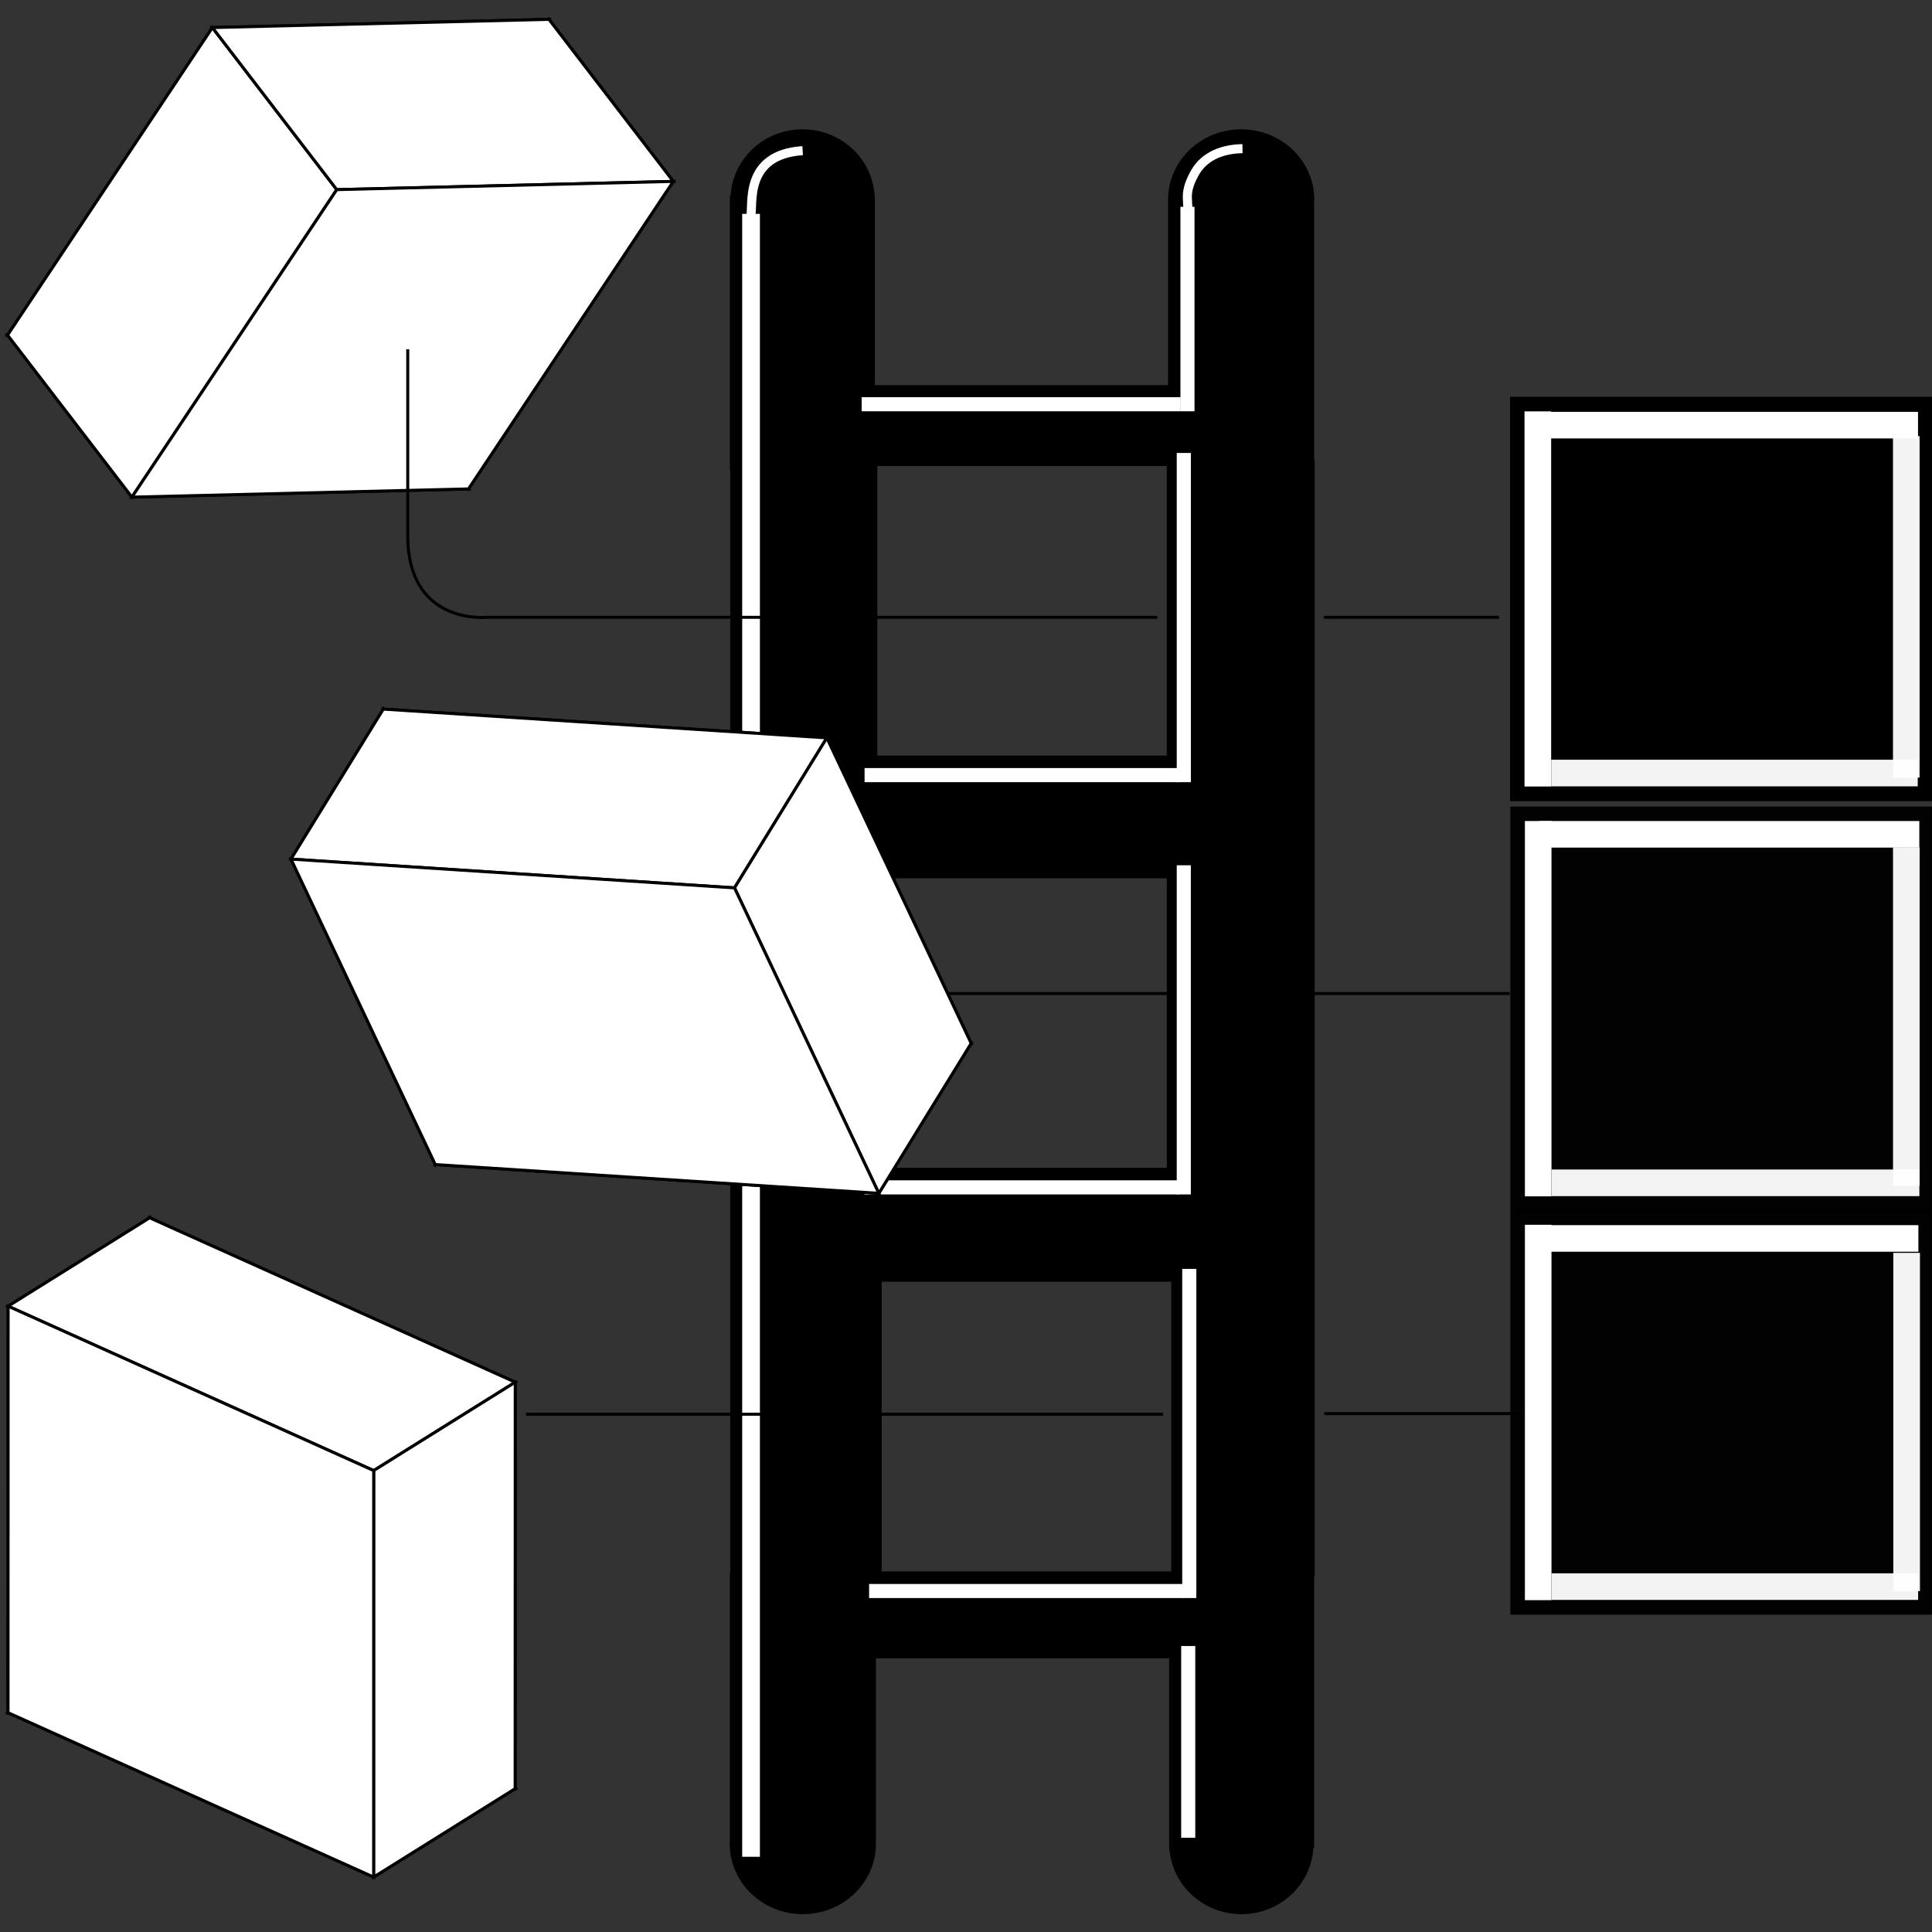 <?xml version="1.0" encoding="UTF-8" standalone="no"?>
<!DOCTYPE svg PUBLIC "-//W3C//DTD SVG 1.1//EN" "http://www.w3.org/Graphics/SVG/1.1/DTD/svg11.dtd">
<svg version="1.1" xmlns="http://www.w3.org/2000/svg" xmlns:xlink="http://www.w3.org/1999/xlink" preserveAspectRatio="xMidYMid meet" viewBox="0 0 640 640" width="100" height="100"><rect x="0" y="0" width="640" height="640" fill="#333333" stroke="none"/><defs><path d="M43.7 164.68L2.5 111L113.98 108.28L155.18 161.96L43.7 164.68Z" id="h5skvVa4B"></path><path d="M181.84 6.41L113.98 108.28L155.18 161.96L223.04 60.09L181.84 6.41Z" id="aBSTbplco"></path><path d="M70.36 9.13L2.5 111L113.98 108.28L181.84 6.41L70.36 9.13Z" id="alqKh3HXP"></path><path d="M70.36 9.13L2.5 111L43.7 164.68L111.56 62.82L70.36 9.13Z" id="a5f0a1CLx6"></path><path d="M111.56 62.82L70.36 9.13L181.84 6.41L223.04 60.09L111.56 62.82Z" id="aka8seBN6"></path><path d="M111.56 62.82L43.7 164.68L155.18 161.96L223.04 60.09L111.56 62.82Z" id="a1698GTZC2"></path><path d="M500.11 329.12L311.1 329.12" id="a5wBDZP4w3"></path><path d="M505.3 468.28L438.69 468.28" id="ap9sLEXeH"></path><path d="M639.88 131.95C639.88 131.95 639.88 131.95 639.88 131.95C639.88 211.71 639.88 256.02 639.88 264.88C639.88 264.88 639.88 264.88 639.88 264.88C556.39 264.88 510 264.88 500.72 264.88C500.72 264.88 500.72 264.88 500.72 264.88C500.72 185.12 500.72 140.81 500.72 131.95C500.72 131.95 500.72 131.95 500.72 131.95C584.22 131.95 630.61 131.95 639.88 131.95Z" id="aAxwJPvDn"></path><path d="M513.84 136.27C513.84 136.27 513.84 136.27 513.84 136.27C513.84 210.83 513.84 252.25 513.84 260.54C513.84 260.54 513.84 260.54 513.84 260.54C508.55 260.54 505.61 260.54 505.02 260.54C505.02 260.54 505.02 260.54 505.02 260.54C505.02 185.98 505.02 144.55 505.02 136.27C505.02 136.27 505.02 136.27 505.02 136.27C510.31 136.27 513.25 136.27 513.84 136.27Z" id="a829YLQeAj"></path><path d="M635.37 145.24C635.37 145.24 635.37 145.24 635.37 145.24C560.03 145.24 518.17 145.24 509.8 145.24C509.8 145.24 509.8 145.24 509.8 145.24C509.8 139.96 509.8 137.02 509.8 136.43C509.8 136.43 509.8 136.43 509.8 136.43C585.14 136.43 627 136.43 635.37 136.43C635.37 136.43 635.37 136.43 635.37 136.43C635.37 141.72 635.37 144.66 635.37 145.24Z" id="agYHCn76Q"></path><path d="M635.28 260.48C635.28 260.48 635.28 260.48 635.28 260.48C562.43 260.48 521.96 260.48 513.86 260.48C513.86 260.48 513.86 260.48 513.86 260.48C513.86 255.19 513.86 252.25 513.86 251.66C513.86 251.66 513.86 251.66 513.86 251.66C586.71 251.66 627.19 251.66 635.28 251.66C635.28 251.66 635.28 251.66 635.28 251.66C635.28 256.95 635.28 259.89 635.28 260.48Z" id="hmCMTqR6T"></path><path d="M635.89 144.47C635.89 144.47 635.89 144.47 635.89 144.47C635.89 212.34 635.89 250.04 635.89 257.58C635.89 257.58 635.89 257.58 635.89 257.58C630.6 257.58 627.67 257.58 627.08 257.58C627.08 257.58 627.08 257.58 627.08 257.58C627.08 189.72 627.08 152.01 627.08 144.47C627.08 144.47 627.08 144.47 627.08 144.47C632.37 144.47 635.3 144.47 635.89 144.47Z" id="ae0w0MJG"></path><path d="M640 267.7C640 267.7 640 267.7 640 267.7C640 347.46 640 391.77 640 400.63C640 400.63 640 400.63 640 400.63C556.5 400.63 510.12 400.63 500.84 400.63C500.84 400.63 500.84 400.63 500.84 400.63C500.84 320.87 500.84 276.56 500.84 267.7C500.84 267.7 500.84 267.7 500.84 267.7C584.34 267.7 630.72 267.7 640 267.7Z" id="d2qJQkvhzT"></path><path d="M513.95 271.97C513.95 271.97 513.95 271.97 513.95 271.97C513.95 346.57 513.95 388.02 513.95 396.31C513.95 396.31 513.95 396.31 513.95 396.31C508.67 396.31 505.73 396.31 505.14 396.31C505.14 396.31 505.14 396.31 505.14 396.31C505.14 321.7 505.14 280.26 505.14 271.97C505.14 271.97 505.14 271.97 505.14 271.97C510.43 271.97 513.37 271.97 513.95 271.97Z" id="i1jjwAhBrb"></path><path d="M635.8 280.78C635.8 280.78 635.8 280.78 635.8 280.78C560.27 280.78 518.31 280.78 509.91 280.78C509.91 280.78 509.91 280.78 509.91 280.78C509.91 275.49 509.91 272.56 509.91 271.97C509.91 271.97 509.91 271.97 509.91 271.97C585.45 271.97 627.41 271.97 635.8 271.97C635.8 271.97 635.8 271.97 635.8 271.97C635.8 277.26 635.8 280.19 635.8 280.78Z" id="c1CQ68dbJr"></path><path d="M635.82 396.23C635.82 396.23 635.82 396.23 635.82 396.23C562.72 396.23 522.1 396.23 513.98 396.23C513.98 396.23 513.98 396.23 513.98 396.23C513.98 390.94 513.98 388 513.98 387.41C513.98 387.41 513.98 387.41 513.98 387.41C587.09 387.41 627.7 387.41 635.82 387.41C635.82 387.41 635.82 387.41 635.82 387.41C635.82 392.7 635.82 395.64 635.82 396.23Z" id="cqoX02nHn"></path><path d="M635.9 280.73C635.9 280.73 635.9 280.73 635.9 280.73C635.9 347.98 635.9 385.33 635.9 392.81C635.9 392.81 635.9 392.81 635.9 392.81C630.61 392.81 627.68 392.81 627.09 392.81C627.09 392.81 627.09 392.81 627.09 392.81C627.09 325.56 627.09 288.2 627.09 280.73C627.09 280.73 627.09 280.73 627.09 280.73C632.38 280.73 635.31 280.73 635.9 280.73Z" id="b3uIloTMQ"></path><path d="M640 401.46C640 401.46 640 401.46 640 401.46C640 481.22 640 525.53 640 534.39C640 534.39 640 534.39 640 534.39C556.5 534.39 510.12 534.39 500.84 534.39C500.84 534.39 500.84 534.39 500.84 534.39C500.84 454.63 500.84 410.32 500.84 401.46C500.84 401.46 500.84 401.46 500.84 401.46C584.34 401.46 630.72 401.46 640 401.46Z" id="axwjGP5Zx"></path><path d="M513.95 405.73C513.95 405.73 513.95 405.73 513.95 405.73C513.95 480.34 513.95 521.79 513.95 530.08C513.95 530.08 513.95 530.08 513.95 530.08C508.67 530.08 505.73 530.08 505.14 530.08C505.14 530.08 505.14 530.08 505.14 530.08C505.14 455.47 505.14 414.02 505.14 405.73C505.14 405.73 505.14 405.73 505.14 405.73C510.43 405.73 513.37 405.73 513.95 405.73Z" id="c1y14FGOhF"></path><path d="M635.49 414.65C635.49 414.65 635.49 414.65 635.49 414.65C560.14 414.65 518.29 414.65 509.91 414.65C509.91 414.65 509.91 414.65 509.91 414.65C509.91 409.36 509.91 406.42 509.91 405.84C509.91 405.84 509.91 405.84 509.91 405.84C585.26 405.84 627.12 405.84 635.49 405.84C635.49 405.84 635.49 405.84 635.49 405.84C635.49 411.12 635.49 414.06 635.49 414.65Z" id="acXSiY32H"></path><path d="M635.4 529.99C635.4 529.99 635.4 529.99 635.4 529.99C562.55 529.99 522.08 529.99 513.98 529.99C513.98 529.99 513.98 529.99 513.98 529.99C513.98 524.7 513.98 521.76 513.98 521.18C513.98 521.18 513.98 521.18 513.98 521.18C586.83 521.18 627.31 521.18 635.4 521.18C635.4 521.18 635.4 521.18 635.4 521.18C635.4 526.46 635.4 529.4 635.4 529.99Z" id="avF9NWftW"></path><path d="M636.01 415.02C636.01 415.02 636.01 415.02 636.01 415.02C636.01 482.27 636.01 519.62 636.01 527.09C636.01 527.09 636.01 527.09 636.01 527.09C630.72 527.09 627.78 527.09 627.19 527.09C627.19 527.09 627.19 527.09 627.19 527.09C627.19 459.85 627.19 422.49 627.19 415.02C627.19 415.02 627.19 415.02 627.19 415.02C632.48 415.02 635.42 415.02 636.01 415.02Z" id="aahGwsnGFu"></path><path d="M170.65 592.52L170.68 457.87L49.57 403.41L49.55 538.07L170.65 592.52Z" id="c3GrqAJGDW"></path><path d="M49.57 403.41L2.69 432.69L2.66 567.35L49.55 538.07L49.57 403.41Z" id="c1qbOimHl3"></path><path d="M170.65 592.52L123.77 621.81L2.66 567.35L49.55 538.07L170.65 592.52Z" id="d16i8yg04X"></path><path d="M170.68 457.87L123.79 487.15L2.69 432.69L49.57 403.41L170.68 457.87Z" id="e1auSB8cn"></path><path d="M170.68 457.87L123.79 487.15L123.77 621.81L170.65 592.52L170.68 457.87Z" id="efTFa4CFk"></path><path d="M123.77 621.81L123.79 487.15L2.69 432.69L2.66 567.35L123.77 621.81Z" id="bpYVReX9S"></path><path d="M413.1 43.41L414.06 43.51L415 43.64L415.94 43.8L416.86 44L417.76 44.23L418.65 44.5L419.53 44.8L420.39 45.13L421.23 45.49L422.06 45.89L422.86 46.31L423.65 46.76L424.42 47.24L425.17 47.74L425.89 48.27L426.59 48.83L427.27 49.42L427.93 50.02L428.56 50.66L429.17 51.31L429.75 51.99L430.3 52.69L430.82 53.41L431.32 54.14L431.79 54.9L432.23 55.68L432.63 56.48L433.01 57.29L433.35 58.12L433.67 58.96L433.94 59.82L434.19 60.69L434.39 61.58L434.56 62.48L434.7 63.39L434.8 64.31L434.85 65.25L434.87 66.19L434.83 66.19L434.83 152.66L435.01 152.66L435.01 521.68L434.83 521.68L434.83 611.64L434.6 611.64L434.55 612.56L434.46 613.46L434.33 614.35L434.17 615.23L433.98 616.1L433.75 616.95L433.49 617.79L433.2 618.62L432.88 619.43L432.52 620.23L432.14 621.01L431.73 621.77L431.29 622.52L430.82 623.25L430.33 623.96L429.81 624.65L429.26 625.32L428.69 625.97L428.1 626.6L427.48 627.2L426.84 627.78L426.17 628.34L425.49 628.88L424.78 629.38L424.06 629.87L423.31 630.33L422.55 630.76L421.77 631.16L420.97 631.53L420.16 631.88L419.32 632.19L418.48 632.48L417.62 632.73L416.74 632.96L415.86 633.15L414.96 633.3L414.05 633.43L413.12 633.52L412.19 633.57L411.25 633.59L410.31 633.57L409.37 633.52L408.45 633.43L407.54 633.3L406.64 633.15L405.75 632.96L404.87 632.73L404.01 632.48L403.17 632.19L402.33 631.88L401.52 631.53L400.72 631.16L399.94 630.76L399.17 630.33L398.42 629.87L397.7 629.38L396.99 628.88L396.3 628.34L395.64 627.78L395 627.2L394.38 626.6L393.78 625.97L393.21 625.32L392.66 624.65L392.14 623.96L391.64 623.25L391.17 622.52L390.73 621.77L390.32 621.01L389.94 620.23L389.58 619.43L389.26 618.62L388.97 617.79L388.7 616.95L388.48 616.1L388.28 615.23L388.12 614.35L387.99 613.46L387.9 612.56L387.85 611.64L387.8 611.64L387.8 548.85L289.66 548.85L289.66 611.1L289.63 612.03L289.56 612.95L289.45 613.86L289.3 614.76L289.12 615.65L288.9 616.52L288.65 617.38L288.37 618.23L288.05 619.06L287.7 619.88L287.32 620.67L286.9 621.46L286.46 622.22L285.99 622.97L285.49 623.7L284.96 624.4L284.41 625.09L283.83 625.76L283.23 626.4L282.59 627.02L281.94 627.62L281.26 628.19L280.56 628.74L279.84 629.27L279.1 629.76L278.34 630.23L277.55 630.67L276.75 631.09L275.93 631.47L275.1 631.83L274.24 632.15L273.38 632.45L272.49 632.71L271.59 632.94L270.68 633.13L269.76 633.3L268.82 633.42L267.87 633.51L266.91 633.57L265.95 633.59L264.97 633.57L264 633.51L263.04 633.42L262.1 633.29L261.17 633.13L260.25 632.93L259.34 632.69L258.45 632.43L257.57 632.13L256.71 631.8L255.87 631.43L255.05 631.04L254.24 630.62L253.45 630.17L252.68 629.69L251.94 629.19L251.21 628.65L250.51 628.09L249.83 627.51L249.17 626.9L248.54 626.27L247.94 625.62L247.36 624.94L246.8 624.24L246.28 623.52L245.78 622.78L245.31 622.02L244.88 621.25L244.47 620.45L244.09 619.64L243.75 618.81L243.44 617.97L243.16 617.11L242.92 616.23L242.71 615.35L242.54 614.45L242.4 613.54L242.31 612.61L242.25 611.68L242.23 610.74L242.27 610.74L242.27 521.55L242.41 521.55L242.41 155.38L242.27 155.38L242.27 65.28L242.5 65.28L242.56 64.37L242.65 63.47L242.77 62.58L242.93 61.7L243.13 60.83L243.35 59.98L243.61 59.13L243.9 58.31L244.23 57.49L244.58 56.7L244.96 55.92L245.37 55.15L245.81 54.41L246.28 53.68L246.77 52.97L247.3 52.28L247.84 51.61L248.41 50.96L249.01 50.33L249.63 49.73L250.27 49.14L250.93 48.59L251.61 48.05L252.32 47.54L253.05 47.06L253.79 46.6L254.55 46.17L255.33 45.77L256.13 45.39L256.95 45.05L257.78 44.73L258.62 44.45L259.48 44.19L260.36 43.97L261.25 43.78L262.15 43.62L263.06 43.5L263.98 43.41L264.91 43.36L265.85 43.34L266.8 43.36L267.73 43.41L268.65 43.5L269.56 43.62L270.47 43.78L271.35 43.97L272.23 44.19L273.09 44.45L273.94 44.73L274.77 45.05L275.58 45.39L276.38 45.77L277.17 46.17L277.93 46.6L278.68 47.06L279.4 47.54L280.11 48.05L280.8 48.59L281.46 49.14L282.11 49.73L282.73 50.33L283.32 50.96L283.9 51.61L284.44 52.28L284.96 52.97L285.46 53.68L285.93 54.41L286.37 55.15L286.78 55.92L287.17 56.7L287.52 57.49L287.85 58.31L288.14 59.13L288.4 59.98L288.63 60.83L288.82 61.7L288.98 62.58L289.11 63.47L289.2 64.37L289.25 65.28L289.3 65.28L289.3 128.08L387.44 128.08L387.44 65.83L387.47 64.9L387.55 63.98L387.66 63.07L387.8 62.17L387.98 61.28L388.2 60.41L388.45 59.55L388.74 58.7L389.06 57.87L389.41 57.05L389.79 56.25L390.2 55.47L390.64 54.7L391.11 53.96L391.61 53.23L392.14 52.52L392.69 51.84L393.27 51.17L393.88 50.53L394.51 49.91L395.16 49.31L395.84 48.73L396.54 48.19L397.26 47.66L398 47.17L398.77 46.7L399.55 46.25L400.35 45.84L401.17 45.45L402.01 45.1L402.86 44.77L403.73 44.48L404.61 44.22L405.51 43.99L406.42 43.79L407.35 43.63L408.28 43.5L409.23 43.41L410.19 43.36L411.16 43.34L412.13 43.36L413.1 43.41ZM291.57 521.05L388.48 521.05L388.48 424.09L291.57 424.09L291.57 521.05ZM290.12 387.37L387.03 387.37L387.03 290.46L290.12 290.46L290.12 387.37ZM290.12 250.8L387.03 250.8L387.03 153.88L290.12 153.88L290.12 250.8Z" id="hiJdBdDug"></path><path d="M251.73 70.85C251.73 70.85 251.73 70.85 251.73 70.85C251.73 397.4 251.73 578.81 251.73 615.09C251.73 615.09 251.73 615.09 251.73 615.09C248.21 615.09 246.25 615.09 245.86 615.09C245.86 615.09 245.86 615.09 245.86 615.09C245.86 288.55 245.86 107.13 245.86 70.85C245.86 70.85 245.86 70.85 245.86 70.85C249.38 70.85 251.34 70.85 251.73 70.85Z" id="aTbohPUlw"></path><path d="M248.68 71.52C249.65 68 246.16 51.19 265.89 49.91" id="c3pimsvDiw"></path><path d="M391.11 131.57C391.11 131.57 391.11 131.57 391.11 131.57C391.11 134.38 391.11 135.94 391.11 136.25C391.11 136.25 391.11 136.25 391.11 136.25C327.71 136.25 292.48 136.25 285.44 136.25C285.44 136.25 285.44 136.25 285.44 136.25C285.44 133.44 285.44 131.89 285.44 131.57C285.44 131.57 285.44 131.57 285.44 131.57C348.84 131.57 384.06 131.57 391.11 131.57Z" id="b28zgDDoai"></path><path d="M390.51 254.43C390.51 254.43 390.51 254.43 390.51 254.43C390.51 257.24 390.51 258.79 390.51 259.11C390.51 259.11 390.51 259.11 390.51 259.11C328.04 259.11 293.34 259.11 286.4 259.11C286.4 259.11 286.4 259.11 286.4 259.11C286.4 256.3 286.4 254.74 286.4 254.43C286.4 254.43 286.4 254.43 286.4 254.43C348.87 254.43 383.57 254.43 390.51 254.43Z" id="aq8MiAo4I"></path><path d="M390.46 391C390.46 391 390.46 391 390.46 391C390.46 393.8 390.46 395.36 390.46 395.67C390.46 395.67 390.46 395.67 390.46 395.67C327.99 395.67 293.29 395.67 286.35 395.67C286.35 395.67 286.35 395.67 286.35 395.67C286.35 392.87 286.35 391.31 286.35 391C286.35 391 286.35 391 286.35 391C348.81 391 383.52 391 390.46 391Z" id="d2DYQZzVYu"></path><path d="M392.02 524.71C392.02 524.71 392.02 524.71 392.02 524.71C392.02 527.51 392.02 529.07 392.02 529.38C392.02 529.38 392.02 529.38 392.02 529.38C329.55 529.38 294.84 529.38 287.9 529.38C287.9 529.38 287.9 529.38 287.9 529.38C287.9 526.58 287.9 525.02 287.9 524.71C287.9 524.71 287.9 524.71 287.9 524.71C350.37 524.71 385.08 524.71 392.02 524.71Z" id="byrvKPIwQ"></path><path d="M394.49 259.1C394.49 259.1 394.49 259.1 394.49 259.1C391.68 259.1 390.12 259.1 389.81 259.1C389.81 259.1 389.81 259.1 389.81 259.1C389.81 193.67 389.81 157.32 389.81 150.05C389.81 150.05 389.81 150.05 389.81 150.05C392.62 150.05 394.17 150.05 394.49 150.05C394.49 150.05 394.49 150.05 394.49 150.05C394.49 215.48 394.49 251.83 394.49 259.1Z" id="c1jhAy7Yfc"></path><path d="M394.48 395.67C394.48 395.67 394.48 395.67 394.48 395.67C391.68 395.67 390.12 395.67 389.81 395.67C389.81 395.67 389.81 395.67 389.81 395.67C389.81 330.24 389.81 293.9 389.81 286.63C389.81 286.63 389.81 286.63 389.81 286.63C392.61 286.63 394.17 286.63 394.48 286.63C394.48 286.63 394.48 286.63 394.48 286.63C394.48 352.05 394.48 388.4 394.48 395.67Z" id="b250L60HDU"></path><path d="M396.3 529.38C396.3 529.38 396.3 529.38 396.3 529.38C393.5 529.38 391.94 529.38 391.63 529.38C391.63 529.38 391.63 529.38 391.63 529.38C391.63 463.95 391.63 427.61 391.63 420.34C391.63 420.34 391.63 420.34 391.63 420.34C394.43 420.34 395.99 420.34 396.3 420.34C396.3 420.34 396.3 420.34 396.3 420.34C396.3 485.76 396.3 522.11 396.3 529.38Z" id="aaZ1iN4ED"></path><path d="M395.95 608.79C395.95 608.79 395.95 608.79 395.95 608.79C393.15 608.79 391.59 608.79 391.28 608.79C391.28 608.79 391.28 608.79 391.28 608.79C391.28 570.68 391.28 549.51 391.28 545.27C391.28 545.27 391.28 545.27 391.28 545.27C394.08 545.27 395.64 545.27 395.95 545.27C395.95 545.27 395.95 545.27 395.95 545.27C395.95 583.38 395.95 604.55 395.95 608.79Z" id="bHhDwfSpv"></path><path d="M395.7 136.24C395.7 136.24 395.7 136.24 395.7 136.24C392.9 136.24 391.34 136.24 391.03 136.24C391.03 136.24 391.03 136.24 391.03 136.24C391.03 95.6 391.03 73.03 391.03 68.51C391.03 68.51 391.03 68.51 391.03 68.51C393.84 68.51 395.39 68.51 395.7 68.51C395.7 68.51 395.7 68.51 395.7 68.51C395.7 109.15 395.7 131.73 395.7 136.24Z" id="bNh9n8j0Y"></path><path d="M393.18 73.34C394.42 66.43 391.5 65.18 395.67 57.5C398.28 52.7 403.42 49.4 411.59 49.24" id="a3pIomyEm1"></path><path d="M321.71 345.61L273.9 244.43L126.98 234.9L174.78 336.08L321.71 345.61Z" id="f6azmYHBI"></path><path d="M126.98 234.9L96.39 284.59L144.19 385.77L174.78 336.08L126.98 234.9Z" id="d4HpaAcq81"></path><path d="M321.71 345.61L291.12 395.3L144.19 385.77L174.78 336.08L321.71 345.61Z" id="b1RVVPL64"></path><path d="M273.9 244.43L243.32 294.12L96.39 284.59L126.98 234.9L273.9 244.43Z" id="aLD8NQ3IY"></path><path d="M273.9 244.43L243.32 294.12L291.12 395.3L321.71 345.61L273.9 244.43Z" id="a6wuxRX7K"></path><path d="M291.12 395.3L243.32 294.12L96.39 284.59L144.19 385.77L291.12 395.3Z" id="a3Db3dBYmj"></path><path d="M383.38 204.49C249.97 204.49 175.86 204.49 161.03 204.49C161.03 204.49 135.07 207.09 135.07 177.49C135.07 173.37 135.07 152.78 135.07 115.7" id="h20w9XFlB"></path><path d="M496.55 204.49L438.57 204.49" id="beL6IEMbL"></path><path d="M385.3 468.48L174.24 468.48" id="a2PVNt9vbn"></path></defs><g><g><g><g><use xlink:href="#h5skvVa4B" opacity="1" fill="#e9e9ff" fill-opacity="1"></use><g><use xlink:href="#h5skvVa4B" opacity="1" fill-opacity="0" stroke="#000000" stroke-width="1" stroke-opacity="1"></use></g></g><g><use xlink:href="#aBSTbplco" opacity="1" fill="#353564" fill-opacity="1"></use><g><use xlink:href="#aBSTbplco" opacity="1" fill-opacity="0" stroke="#000000" stroke-width="1" stroke-opacity="1"></use></g></g><g><use xlink:href="#alqKh3HXP" opacity="1" fill="#afafde" fill-opacity="1"></use><g><use xlink:href="#alqKh3HXP" opacity="1" fill-opacity="0" stroke="#000000" stroke-width="1" stroke-opacity="1"></use></g></g><g><use xlink:href="#a5f0a1CLx6" opacity="1" fill="#ffffff" fill-opacity="1"></use><g><use xlink:href="#a5f0a1CLx6" opacity="1" fill-opacity="0" stroke="#000000" stroke-width="1" stroke-opacity="1"></use></g></g><g><use xlink:href="#aka8seBN6" opacity="1" fill="#ffffff" fill-opacity="1"></use><g><use xlink:href="#aka8seBN6" opacity="1" fill-opacity="0" stroke="#000000" stroke-width="1" stroke-opacity="1"></use></g></g><g><use xlink:href="#a1698GTZC2" opacity="1" fill="#ffffff" fill-opacity="1"></use><g><use xlink:href="#a1698GTZC2" opacity="1" fill-opacity="0" stroke="#000000" stroke-width="1" stroke-opacity="1"></use></g></g><g><use xlink:href="#a5wBDZP4w3" opacity="1" fill="#f03e39" fill-opacity="1"></use><g><use xlink:href="#a5wBDZP4w3" opacity="1" fill-opacity="0" stroke="#000000" stroke-width="1" stroke-opacity="1"></use></g></g><g><use xlink:href="#ap9sLEXeH" opacity="1" fill="#000000" fill-opacity="0"></use><g><use xlink:href="#ap9sLEXeH" opacity="1" fill-opacity="0" stroke="#000000" stroke-width="1" stroke-opacity="1"></use></g></g><g><use xlink:href="#aAxwJPvDn" opacity="1" fill="#000000" fill-opacity="1"></use><g><use xlink:href="#aAxwJPvDn" opacity="1" fill-opacity="0" stroke="#000000" stroke-width="1" stroke-opacity="1"></use></g></g><g><use xlink:href="#a829YLQeAj" opacity="1" fill="#ffffff" fill-opacity="1"></use><g><use xlink:href="#a829YLQeAj" opacity="1" fill-opacity="0" stroke="#000000" stroke-width="1" stroke-opacity="0"></use></g></g><g><use xlink:href="#agYHCn76Q" opacity="1" fill="#ffffff" fill-opacity="1"></use><g><use xlink:href="#agYHCn76Q" opacity="1" fill-opacity="0" stroke="#000000" stroke-width="1" stroke-opacity="0"></use></g></g><g><use xlink:href="#hmCMTqR6T" opacity="1" fill="#ffffff" fill-opacity="0.95"></use><g><use xlink:href="#hmCMTqR6T" opacity="1" fill-opacity="0" stroke="#000000" stroke-width="1" stroke-opacity="0"></use></g></g><g><use xlink:href="#ae0w0MJG" opacity="1" fill="#ffffff" fill-opacity="0.95"></use><g><use xlink:href="#ae0w0MJG" opacity="1" fill-opacity="0" stroke="#000000" stroke-width="1" stroke-opacity="0"></use></g></g><g><use xlink:href="#d2qJQkvhzT" opacity="1" fill="#000000" fill-opacity="0.95"></use><g><use xlink:href="#d2qJQkvhzT" opacity="1" fill-opacity="0" stroke="#000000" stroke-width="1" stroke-opacity="1"></use></g></g><g><use xlink:href="#i1jjwAhBrb" opacity="1" fill="#ffffff" fill-opacity="1"></use><g><use xlink:href="#i1jjwAhBrb" opacity="1" fill-opacity="0" stroke="#000000" stroke-width="1" stroke-opacity="0"></use></g></g><g><use xlink:href="#c1CQ68dbJr" opacity="1" fill="#ffffff" fill-opacity="1"></use><g><use xlink:href="#c1CQ68dbJr" opacity="1" fill-opacity="0" stroke="#000000" stroke-width="1" stroke-opacity="0"></use></g></g><g><use xlink:href="#cqoX02nHn" opacity="1" fill="#ffffff" fill-opacity="0.95"></use><g><use xlink:href="#cqoX02nHn" opacity="1" fill-opacity="0" stroke="#000000" stroke-width="1" stroke-opacity="0"></use></g></g><g><use xlink:href="#b3uIloTMQ" opacity="1" fill="#ffffff" fill-opacity="0.95"></use><g><use xlink:href="#b3uIloTMQ" opacity="1" fill-opacity="0" stroke="#000000" stroke-width="1" stroke-opacity="0"></use></g></g><g><use xlink:href="#axwjGP5Zx" opacity="1" fill="#000000" fill-opacity="0.95"></use><g><use xlink:href="#axwjGP5Zx" opacity="1" fill-opacity="0" stroke="#000000" stroke-width="1" stroke-opacity="1"></use></g></g><g><use xlink:href="#c1y14FGOhF" opacity="1" fill="#ffffff" fill-opacity="1"></use><g><use xlink:href="#c1y14FGOhF" opacity="1" fill-opacity="0" stroke="#000000" stroke-width="1" stroke-opacity="0"></use></g></g><g><use xlink:href="#acXSiY32H" opacity="1" fill="#ffffff" fill-opacity="1"></use><g><use xlink:href="#acXSiY32H" opacity="1" fill-opacity="0" stroke="#000000" stroke-width="1" stroke-opacity="0"></use></g></g><g><use xlink:href="#avF9NWftW" opacity="1" fill="#ffffff" fill-opacity="0.95"></use><g><use xlink:href="#avF9NWftW" opacity="1" fill-opacity="0" stroke="#000000" stroke-width="1" stroke-opacity="0"></use></g></g><g><use xlink:href="#aahGwsnGFu" opacity="1" fill="#ffffff" fill-opacity="0.95"></use><g><use xlink:href="#aahGwsnGFu" opacity="1" fill-opacity="0" stroke="#000000" stroke-width="1" stroke-opacity="0"></use></g></g><g><use xlink:href="#c3GrqAJGDW" opacity="1" fill="#8686bf" fill-opacity="1"></use><g><use xlink:href="#c3GrqAJGDW" opacity="1" fill-opacity="0" stroke="#000000" stroke-width="1" stroke-opacity="1"></use></g></g><g><use xlink:href="#c1qbOimHl3" opacity="1" fill="#353564" fill-opacity="1"></use><g><use xlink:href="#c1qbOimHl3" opacity="1" fill-opacity="0" stroke="#000000" stroke-width="1" stroke-opacity="1"></use></g></g><g><use xlink:href="#d16i8yg04X" opacity="1" fill="#4d4d9f" fill-opacity="1"></use><g><use xlink:href="#d16i8yg04X" opacity="1" fill-opacity="0" stroke="#000000" stroke-width="1" stroke-opacity="1"></use></g></g><g><use xlink:href="#e1auSB8cn" opacity="1" fill="#ffffff" fill-opacity="1"></use><g><use xlink:href="#e1auSB8cn" opacity="1" fill-opacity="0" stroke="#000000" stroke-width="1" stroke-opacity="1"></use></g></g><g><use xlink:href="#efTFa4CFk" opacity="1" fill="#ffffff" fill-opacity="1"></use><g><use xlink:href="#efTFa4CFk" opacity="1" fill-opacity="0" stroke="#000000" stroke-width="1" stroke-opacity="1"></use></g></g><g><use xlink:href="#bpYVReX9S" opacity="1" fill="#ffffff" fill-opacity="1"></use><g><use xlink:href="#bpYVReX9S" opacity="1" fill-opacity="0" stroke="#000000" stroke-width="1" stroke-opacity="1"></use></g></g><g><use xlink:href="#hiJdBdDug" opacity="1" fill="#000000" fill-opacity="1"></use><g><use xlink:href="#hiJdBdDug" opacity="1" fill-opacity="0" stroke="#000000" stroke-width="1" stroke-opacity="1"></use></g></g><g><use xlink:href="#aTbohPUlw" opacity="1" fill="#ffffff" fill-opacity="1"></use><g><use xlink:href="#aTbohPUlw" opacity="1" fill-opacity="0" stroke="#000000" stroke-width="1" stroke-opacity="0"></use></g></g><g><use xlink:href="#c3pimsvDiw" opacity="1" fill="#000000" fill-opacity="0"></use><g><use xlink:href="#c3pimsvDiw" opacity="1" fill-opacity="0" stroke="#ffffff" stroke-width="3" stroke-opacity="1"></use></g></g><g><use xlink:href="#b28zgDDoai" opacity="1" fill="#ffffff" fill-opacity="1"></use><g><use xlink:href="#b28zgDDoai" opacity="1" fill-opacity="0" stroke="#000000" stroke-width="1" stroke-opacity="0"></use></g></g><g><use xlink:href="#aq8MiAo4I" opacity="1" fill="#ffffff" fill-opacity="1"></use><g><use xlink:href="#aq8MiAo4I" opacity="1" fill-opacity="0" stroke="#000000" stroke-width="1" stroke-opacity="0"></use></g></g><g><use xlink:href="#d2DYQZzVYu" opacity="1" fill="#ffffff" fill-opacity="1"></use><g><use xlink:href="#d2DYQZzVYu" opacity="1" fill-opacity="0" stroke="#000000" stroke-width="1" stroke-opacity="0"></use></g></g><g><use xlink:href="#byrvKPIwQ" opacity="1" fill="#ffffff" fill-opacity="1"></use><g><use xlink:href="#byrvKPIwQ" opacity="1" fill-opacity="0" stroke="#000000" stroke-width="1" stroke-opacity="0"></use></g></g><g><use xlink:href="#c1jhAy7Yfc" opacity="1" fill="#ffffff" fill-opacity="1"></use><g><use xlink:href="#c1jhAy7Yfc" opacity="1" fill-opacity="0" stroke="#000000" stroke-width="1" stroke-opacity="0"></use></g></g><g><use xlink:href="#b250L60HDU" opacity="1" fill="#ffffff" fill-opacity="1"></use><g><use xlink:href="#b250L60HDU" opacity="1" fill-opacity="0" stroke="#000000" stroke-width="1" stroke-opacity="0"></use></g></g><g><use xlink:href="#aaZ1iN4ED" opacity="1" fill="#ffffff" fill-opacity="1"></use><g><use xlink:href="#aaZ1iN4ED" opacity="1" fill-opacity="0" stroke="#000000" stroke-width="1" stroke-opacity="0"></use></g></g><g><use xlink:href="#bHhDwfSpv" opacity="1" fill="#ffffff" fill-opacity="1"></use><g><use xlink:href="#bHhDwfSpv" opacity="1" fill-opacity="0" stroke="#000000" stroke-width="1" stroke-opacity="0"></use></g></g><g><use xlink:href="#bNh9n8j0Y" opacity="1" fill="#ffffff" fill-opacity="1"></use><g><use xlink:href="#bNh9n8j0Y" opacity="1" fill-opacity="0" stroke="#000000" stroke-width="1" stroke-opacity="0"></use></g></g><g><use xlink:href="#a3pIomyEm1" opacity="1" fill="#000000" fill-opacity="0"></use><g><use xlink:href="#a3pIomyEm1" opacity="1" fill-opacity="0" stroke="#ffffff" stroke-width="3" stroke-opacity="1"></use></g></g><g><use xlink:href="#f6azmYHBI" opacity="1" fill="#8686bf" fill-opacity="1"></use><g><use xlink:href="#f6azmYHBI" opacity="1" fill-opacity="0" stroke="#000000" stroke-width="1" stroke-opacity="1"></use></g></g><g><use xlink:href="#d4HpaAcq81" opacity="1" fill="#353564" fill-opacity="1"></use><g><use xlink:href="#d4HpaAcq81" opacity="1" fill-opacity="0" stroke="#000000" stroke-width="1" stroke-opacity="1"></use></g></g><g><use xlink:href="#b1RVVPL64" opacity="1" fill="#4d4d9f" fill-opacity="1"></use><g><use xlink:href="#b1RVVPL64" opacity="1" fill-opacity="0" stroke="#000000" stroke-width="1" stroke-opacity="1"></use></g></g><g><use xlink:href="#aLD8NQ3IY" opacity="1" fill="#ffffff" fill-opacity="1"></use><g><use xlink:href="#aLD8NQ3IY" opacity="1" fill-opacity="0" stroke="#000000" stroke-width="1" stroke-opacity="1"></use></g></g><g><use xlink:href="#a6wuxRX7K" opacity="1" fill="#ffffff" fill-opacity="1"></use><g><use xlink:href="#a6wuxRX7K" opacity="1" fill-opacity="0" stroke="#000000" stroke-width="1" stroke-opacity="1"></use></g></g><g><use xlink:href="#a3Db3dBYmj" opacity="1" fill="#ffffff" fill-opacity="1"></use><g><use xlink:href="#a3Db3dBYmj" opacity="1" fill-opacity="0" stroke="#000000" stroke-width="1" stroke-opacity="1"></use></g></g><g><use xlink:href="#h20w9XFlB" opacity="1" fill="#000000" fill-opacity="0"></use><g><use xlink:href="#h20w9XFlB" opacity="1" fill-opacity="0" stroke="#000000" stroke-width="1" stroke-opacity="1"></use></g></g><g><use xlink:href="#beL6IEMbL" opacity="1" fill="#000000" fill-opacity="0"></use><g><use xlink:href="#beL6IEMbL" opacity="1" fill-opacity="0" stroke="#000000" stroke-width="1" stroke-opacity="1"></use></g></g><g><use xlink:href="#a2PVNt9vbn" opacity="1" fill="#000000" fill-opacity="0"></use><g><use xlink:href="#a2PVNt9vbn" opacity="1" fill-opacity="0" stroke="#000000" stroke-width="1" stroke-opacity="1"></use></g></g></g></g></g></svg>